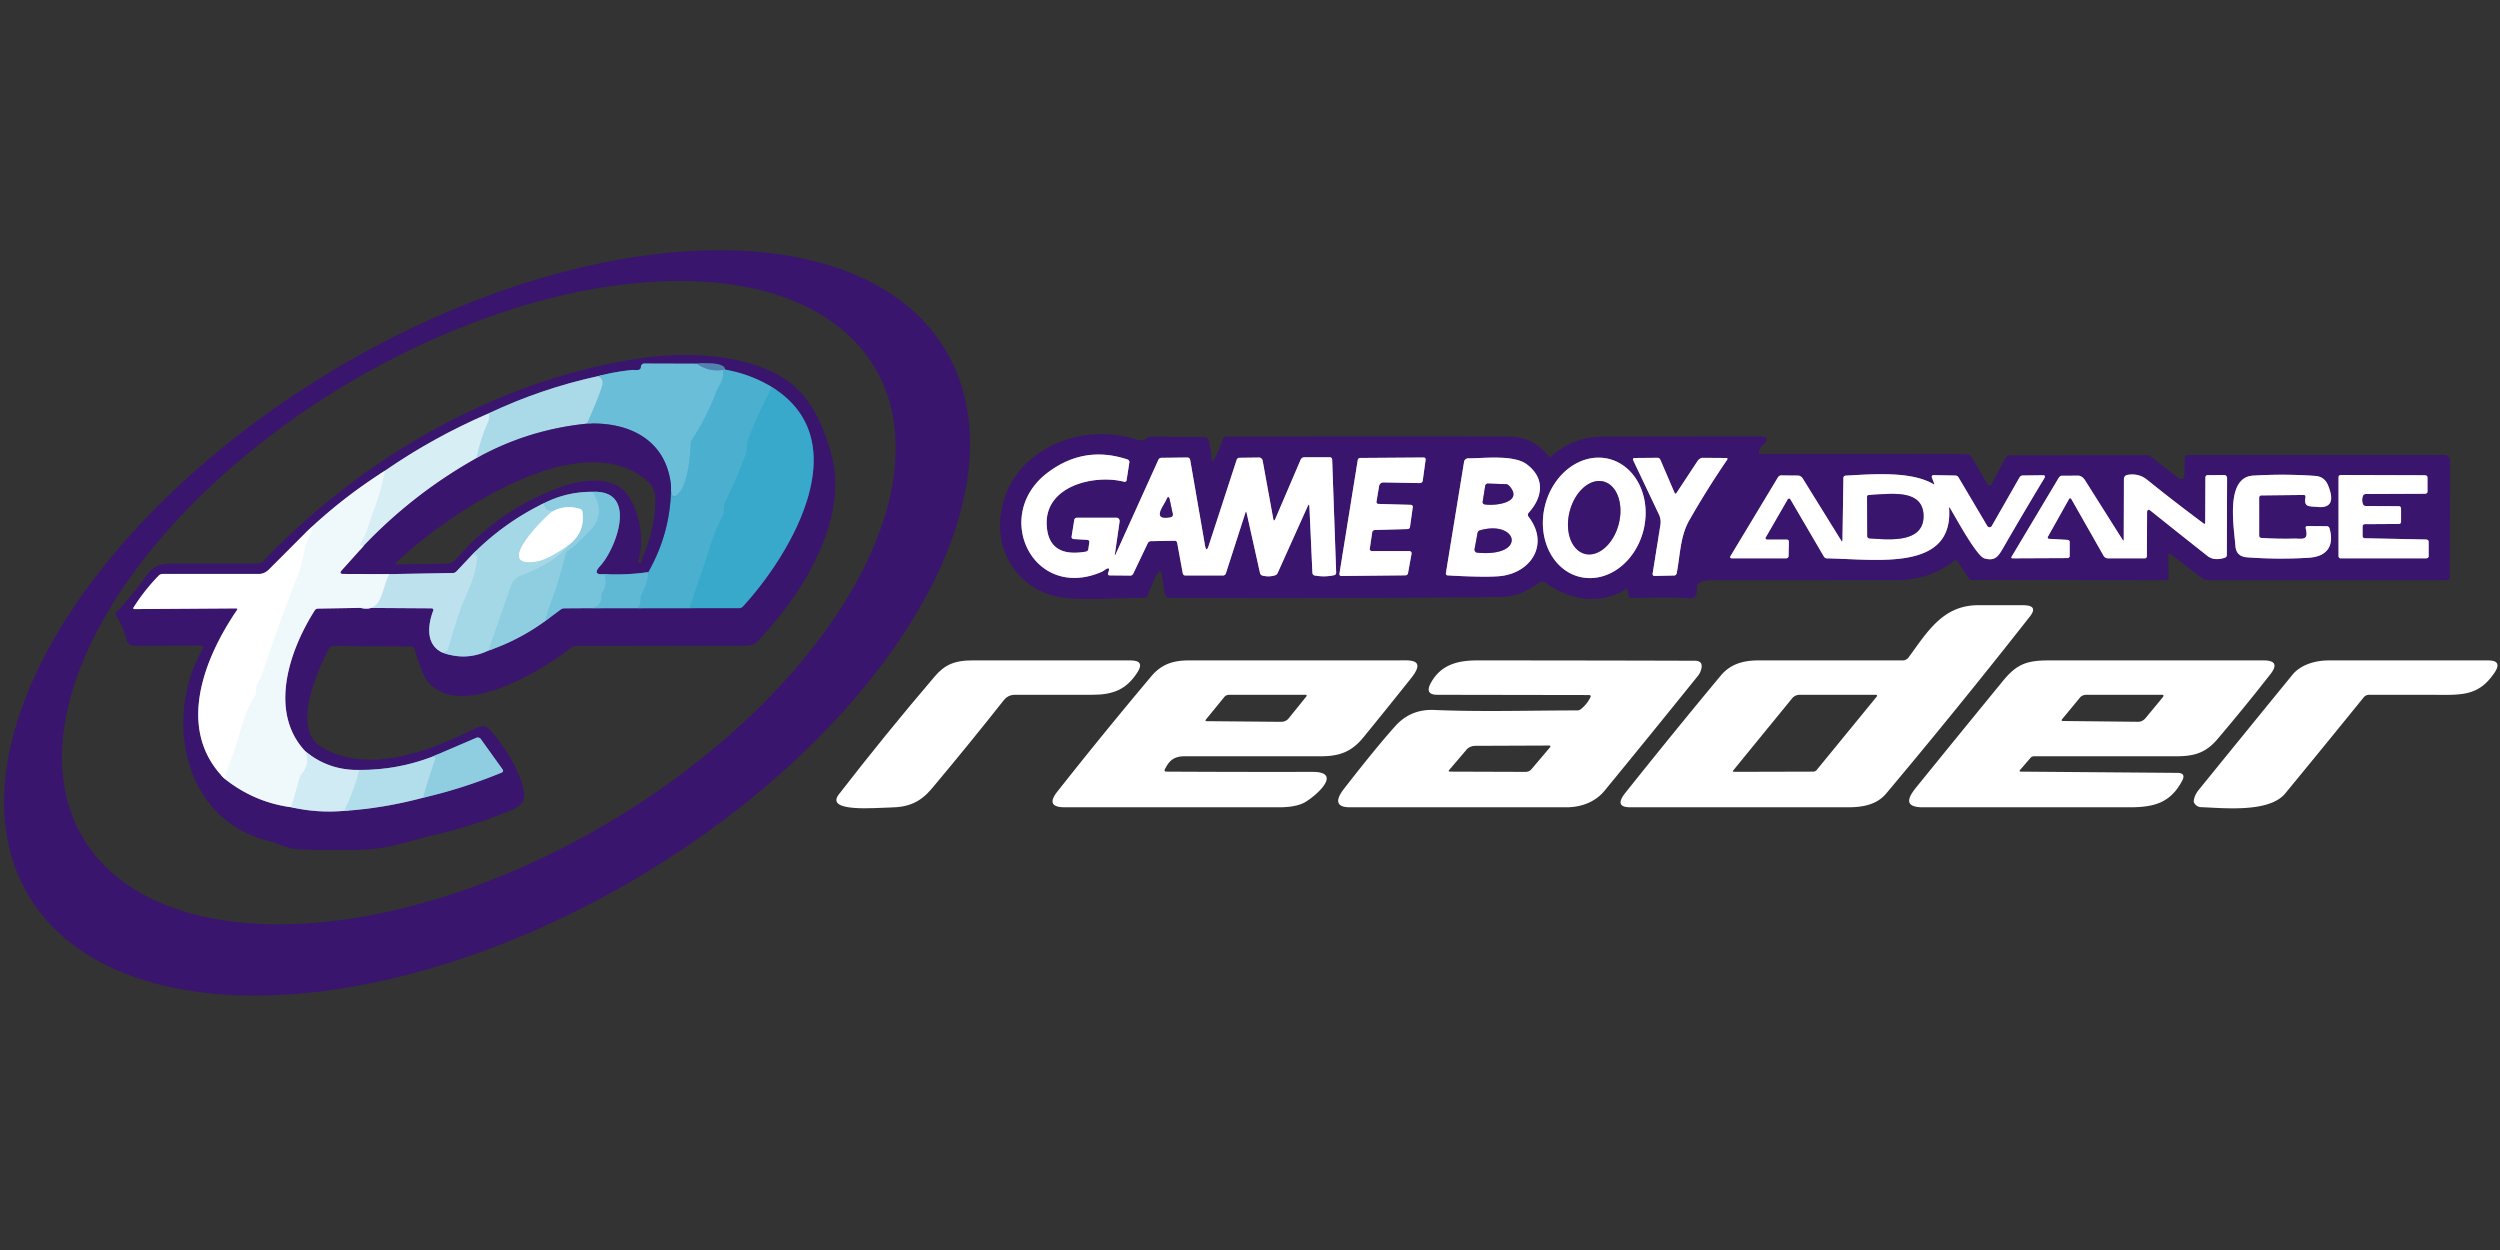 <?xml version="1.0" encoding="UTF-8" standalone="no"?>
<!DOCTYPE svg PUBLIC "-//W3C//DTD SVG 1.1//EN" "http://www.w3.org/Graphics/SVG/1.1/DTD/svg11.dtd">
<svg xmlns="http://www.w3.org/2000/svg" version="1.1" viewBox="0 0 600 300">
<rect x="0" y="0" width="600" height="300" fill="#333333" stroke="none"/>
<g stroke-width="2.00" fill="none" stroke-linecap="butt">
<path stroke="#7278ab" vector-effect="non-scaling-stroke" d="
  M 143.50 90.29
  Q 129.84 93.26 117.21 99.25"
/>
<path stroke="#8982b1" vector-effect="non-scaling-stroke" d="
  M 117.21 99.25
  Q 104.01 104.94 92.37 112.99"
/>
<path stroke="#9487b4" vector-effect="non-scaling-stroke" d="
  M 92.37 112.99
  Q 82.12 119.48 73.50 127.71"
/>
<path stroke="#9c8ab6" vector-effect="non-scaling-stroke" d="
  M 73.50 127.71
  L 64.55 136.68
  A 3.68 2.88 -62.6 0 1 62.21 137.75
  L 39.01 137.75
  A 1.23 1.23 22.5 0 0 38.14 138.11
  Q 34.70 141.61 32.08 145.76
  Q 31.82 146.18 32.30 146.18
  L 56.64 146.01
  Q 57.15 146.01 56.86 146.44
  C 48.94 158.05 42.17 175.13 53.87 186.87"
/>
<path stroke="#9487b4" vector-effect="non-scaling-stroke" d="
  M 53.87 186.87
  Q 61.03 192.56 69.89 193.74"
/>
<path stroke="#8580b1" vector-effect="non-scaling-stroke" d="
  M 69.89 193.74
  Q 76.13 195.17 82.63 194.61"
/>
<path stroke="#7679ac" vector-effect="non-scaling-stroke" d="
  M 82.63 194.61
  Q 92.08 193.98 101.50 191.46"
/>
<path stroke="#6472a7" vector-effect="non-scaling-stroke" d="
  M 101.50 191.46
  Q 111.03 189.28 120.45 185.40
  A 0.47 0.46 60.8 0 0 120.64 184.69
  L 115.40 177.38
  A 0.91 0.91 -29.1 0 0 114.30 177.08
  L 103.50 181.71"
/>
<path stroke="#7679ac" vector-effect="non-scaling-stroke" d="
  M 103.50 181.71
  Q 95.16 184.83 86.25 184.79"
/>
<path stroke="#8580b1" vector-effect="non-scaling-stroke" d="
  M 86.25 184.79
  Q 78.87 184.93 73.25 180.29"
/>
<path stroke="#9487b4" vector-effect="non-scaling-stroke" d="
  M 73.25 180.29
  C 64.34 170.75 69.54 155.91 75.54 146.49
  A 0.94 0.90 14.7 0 1 76.31 146.06
  L 86.51 145.89"
/>
<path stroke="#7b7cae" vector-effect="non-scaling-stroke" d="
  M 86.51 145.89
  L 103.61 146.00
  A 0.40 0.40 10.6 0 1 103.98 146.54
  C 102.69 149.91 102.11 154.57 106.00 156.54"
/>
<path stroke="#6f77aa" vector-effect="non-scaling-stroke" d="
  M 106.00 156.54
  Q 111.69 158.74 117.16 156.16"
/>
<path stroke="#6472a7" vector-effect="non-scaling-stroke" d="
  M 117.16 156.16
  Q 124.55 153.64 130.88 149.02"
/>
<path stroke="#586da4" vector-effect="non-scaling-stroke" d="
  M 130.88 149.02
  L 134.59 146.27
  A 1.67 1.07 16.0 0 1 135.49 146.00
  L 142.00 145.96"
/>
<path stroke="#4c67a1" vector-effect="non-scaling-stroke" d="
  M 142.00 145.96
  L 153.00 145.96"
/>
<path stroke="#42639f" vector-effect="non-scaling-stroke" d="
  M 153.00 145.96
  L 165.50 145.96"
/>
<path stroke="#395f9c" vector-effect="non-scaling-stroke" d="
  M 165.50 145.96
  L 177.44 145.95
  A 1.19 1.10 -67.3 0 0 178.28 145.57
  C 189.64 133.22 206.15 105.87 185.26 92.91"
/>
<path stroke="#42639f" vector-effect="non-scaling-stroke" d="
  M 185.26 92.91
  Q 180.12 89.79 174.00 88.71"
/>
<path stroke="#454c8e" vector-effect="non-scaling-stroke" d="
  M 174.00 88.71
  C 173.86 86.84 168.97 87.17 167.25 87.29"
/>
<path stroke="#526aa3" vector-effect="non-scaling-stroke" d="
  M 167.25 87.29
  L 154.63 87.25
  A 0.83 0.82 -90.0 0 0 153.81 88.08
  C 153.83 89.12 152.41 88.73 151.70 88.80
  Q 147.54 89.21 143.50 90.29"
/>
<path stroke="#5ea0c4" vector-effect="non-scaling-stroke" d="
  M 167.25 87.29
  Q 170.01 89.30 173.50 88.79"
/>
<path stroke="#5bb7d4" vector-effect="non-scaling-stroke" d="
  M 173.50 88.79
  C 173.95 91.05 172.43 92.53 171.86 94.07
  Q 169.61 100.17 166.03 105.58
  A 1.67 1.64 -28.6 0 0 165.75 106.50
  C 165.70 109.50 165.05 115.97 162.98 118.27
  Q 160.86 120.63 161.04 116.50"
/>
<path stroke="#526aa3" vector-effect="non-scaling-stroke" d="
  M 161.04 116.50
  C 159.89 105.46 150.85 101.17 140.83 101.68"
/>
<path stroke="#8bcce0" vector-effect="non-scaling-stroke" d="
  M 140.83 101.68
  Q 143.88 94.79 144.50 92.50
  Q 144.91 91.00 143.50 90.29"
/>
<path stroke="#42acce" vector-effect="non-scaling-stroke" d="
  M 185.26 92.91
  Q 182.15 98.90 179.71 105.04
  C 179.15 106.45 179.40 107.86 178.87 109.33
  Q 176.84 114.90 174.19 120.19
  Q 173.68 121.20 173.72 122.76
  Q 173.74 123.27 173.51 123.69
  C 171.13 128.09 169.75 133.49 168.47 137.17
  Q 166.94 141.55 165.50 145.96"
/>
<path stroke="#55b5d3" vector-effect="non-scaling-stroke" d="
  M 153.00 145.96
  Q 153.70 145.21 153.68 143.85
  Q 153.68 143.26 153.93 142.73
  Q 155.47 139.55 155.59 137.30"
/>
<path stroke="#42639f" vector-effect="non-scaling-stroke" d="
  M 155.59 137.30
  Q 161.13 127.50 161.04 116.50"
/>
<path stroke="#7278ab" vector-effect="non-scaling-stroke" d="
  M 140.83 101.68
  Q 126.62 103.12 114.29 110.00"
/>
<path stroke="#c1e4ef" vector-effect="non-scaling-stroke" d="
  M 114.29 110.00
  Q 115.44 104.86 117.00 101.50
  Q 117.64 100.12 117.21 99.25"
/>
<path stroke="#4c67a1" vector-effect="non-scaling-stroke" d="
  M 155.59 137.30
  Q 150.48 138.06 145.00 137.79"
/>
<path stroke="#586da4" vector-effect="non-scaling-stroke" d="
  M 145.00 137.79
  Q 141.96 138.08 144.06 135.81
  C 147.76 131.82 153.30 117.55 142.25 118.04"
/>
<path stroke="#6472a7" vector-effect="non-scaling-stroke" d="
  M 142.25 118.04
  Q 136.04 117.98 130.50 120.79"
/>
<path stroke="#6f77aa" vector-effect="non-scaling-stroke" d="
  M 130.50 120.79
  Q 120.80 125.52 113.25 133.21"
/>
<path stroke="#7b7cae" vector-effect="non-scaling-stroke" d="
  M 113.25 133.21
  L 109.57 137.11
  A 1.30 0.86 -60.5 0 1 108.76 137.52
  L 93.50 137.79"
/>
<path stroke="#9487b4" vector-effect="non-scaling-stroke" d="
  M 93.50 137.79
  L 82.45 137.75
  Q 81.22 137.75 82.04 136.84
  L 87.29 131.00"
/>
<path stroke="#4e99c0" vector-effect="non-scaling-stroke" d="
  M 174.00 88.71
  L 173.50 88.79"
/>
<path stroke="#8982b1" vector-effect="non-scaling-stroke" d="
  M 114.29 110.00
  Q 99.21 118.48 87.29 131.00"
/>
<path stroke="#e4f3f8" vector-effect="non-scaling-stroke" d="
  M 87.29 131.00
  Q 85.96 131.04 86.63 130.11
  C 88.16 127.94 88.76 124.80 89.48 122.97
  Q 91.39 118.11 92.37 112.99"
/>
<path stroke="#83c9de" vector-effect="non-scaling-stroke" d="
  M 142.25 118.04
  Q 145.55 123.51 141.52 127.43
  C 139.58 129.32 138.28 130.80 136.42 131.99
  A 1.35 1.32 -8.7 0 0 135.86 132.73
  C 134.77 136.59 133.98 140.04 132.40 144.06
  Q 131.46 146.47 130.88 149.02"
/>
<path stroke="#9ad3e4" vector-effect="non-scaling-stroke" d="
  M 117.16 156.16
  L 122.56 140.69
  Q 123.24 138.76 125.21 138.02
  Q 132.53 135.26 136.21 131.00"
/>
<path stroke="#c7e7f0" vector-effect="non-scaling-stroke" d="
  M 136.21 131.00
  Q 140.53 127.90 139.77 122.80
  A 0.83 0.81 5.3 0 0 139.21 122.14
  Q 135.78 121.03 132.50 122.79"
/>
<path stroke="#9ad3e4" vector-effect="non-scaling-stroke" d="
  M 132.50 122.79
  Q 130.78 122.71 130.50 120.79"
/>
<path stroke="#d6edf5" vector-effect="non-scaling-stroke" d="
  M 93.50 137.79
  C 91.49 141.04 92.04 147.19 86.51 145.89"
/>
<path stroke="#e0f2f8" vector-effect="non-scaling-stroke" d="
  M 73.25 180.29
  Q 74.61 183.26 72.41 185.70
  Q 72.10 186.05 71.96 186.55
  L 69.89 193.74"
/>
<path stroke="#f7fcfd" vector-effect="non-scaling-stroke" d="
  M 53.87 186.87
  Q 54.90 183.68 55.94 180.82
  C 57.53 176.50 58.64 170.63 61.22 166.90
  A 1.46 1.14 65.2 0 0 61.43 166.00
  C 61.25 164.17 62.42 163.23 62.83 161.99
  Q 66.92 149.50 71.77 137.30
  C 72.72 134.90 73.08 130.26 74.42 128.37
  Q 75.74 126.50 73.50 127.71"
/>
<path stroke="#d2ecf3" vector-effect="non-scaling-stroke" d="
  M 132.50 122.79
  C 130.16 124.67 118.42 136.47 128.75 134.75
  Q 131.43 134.30 136.21 131.00"
/>
<path stroke="#b1ddeb" vector-effect="non-scaling-stroke" d="
  M 106.00 156.54
  Q 106.44 156.27 106.84 156.30
  A 0.62 0.49 8.3 0 0 107.45 155.95
  Q 108.75 151.30 110.30 146.72
  C 111.60 142.89 113.92 139.39 114.50 134.00
  Q 114.62 132.89 113.25 133.21"
/>
<path stroke="#6bbfd8" vector-effect="non-scaling-stroke" d="
  M 145.00 137.79
  Q 145.91 140.10 144.59 142.16
  A 1.65 1.48 62.3 0 0 144.36 143.06
  Q 144.46 145.49 142.00 145.96"
/>
<path stroke="#c2e4f0" vector-effect="non-scaling-stroke" d="
  M 86.25 184.79
  Q 84.98 189.80 82.63 194.61"
/>
<path stroke="#a1d6e6" vector-effect="non-scaling-stroke" d="
  M 101.50 191.46
  Q 102.80 186.79 104.41 182.22
  Q 104.66 181.51 103.50 181.71"
/>
<path stroke="#9c8ab6" vector-effect="non-scaling-stroke" d="
  M 267.58 132.94
  L 268.70 125.20
  A 0.83 0.76 -85.4 0 0 267.96 124.25
  L 258.51 124.25
  A 0.70 0.56 3.8 0 0 257.84 124.72
  L 257.18 128.80
  A 0.53 0.50 5.5 0 0 257.68 129.37
  L 260.94 129.57
  A 0.52 0.43 4.8 0 1 261.44 130.06
  L 261.20 131.83
  A 0.77 0.66 -1.8 0 1 260.57 132.40
  Q 251.63 133.94 251.21 126.04
  C 250.70 116.57 262.69 113.80 269.77 115.62
  A 0.50 0.44 11.7 0 0 270.38 115.27
  L 271.05 110.95
  A 0.68 0.61 13.8 0 0 270.58 110.27
  Q 260.19 106.82 251.44 113.43
  C 237.92 123.65 247.95 144.39 264.44 137.23
  C 265.01 136.98 266.81 135.31 265.94 137.54
  A 0.41 0.36 -77.7 0 0 266.25 138.09
  L 271.31 138.14
  A 0.90 0.66 -73.6 0 0 272.01 137.61
  L 275.46 130.38
  A 0.87 0.80 -76.9 0 1 276.19 129.88
  L 281.93 129.78
  A 0.61 0.59 84.4 0 1 282.53 130.29
  L 283.86 137.57
  A 0.65 0.57 84.6 0 0 284.43 138.11
  L 293.57 138.11
  A 0.76 0.65 -79.8 0 0 294.22 137.58
  L 298.91 123.03
  Q 299.07 122.54 299.18 123.06
  L 302.40 137.51
  A 0.87 0.78 89.2 0 0 302.98 138.14
  Q 304.48 138.53 305.97 138.09
  A 1.10 1.02 -84.4 0 0 306.65 137.49
  L 313.82 121.55
  Q 314.21 120.67 314.26 121.63
  L 314.98 137.50
  A 0.65 0.64 -85.5 0 0 315.49 138.11
  Q 317.86 138.56 320.20 138.05
  A 0.60 0.60 83.2 0 0 320.68 137.44
  L 319.72 110.28
  A 0.56 0.55 -1.1 0 0 319.16 109.75
  L 313.03 109.75
  A 0.97 0.95 -78.3 0 0 312.15 110.34
  L 306.08 124.52
  Q 305.73 125.34 305.57 124.46
  L 303.04 110.58
  A 0.93 0.86 84.1 0 0 302.17 109.81
  L 297.44 109.87
  A 0.79 0.68 -80.5 0 0 296.78 110.42
  L 290.09 130.95
  Q 289.52 132.72 289.20 130.90
  L 285.65 110.42
  A 0.73 0.68 84.7 0 0 284.96 109.80
  L 278.69 109.88
  A 0.86 0.74 -77.0 0 0 277.99 110.40
  L 267.77 132.99
  Q 267.48 133.64 267.58 132.94"
/>
<path stroke="#9c8ab6" vector-effect="non-scaling-stroke" d="
  M 330.35 120.44
  L 330.98 116.65
  A 1.05 1.03 -84.8 0 1 332.01 115.78
  L 340.73 115.94
  A 0.73 0.64 4.1 0 0 341.45 115.39
  L 342.15 110.31
  A 0.46 0.45 3.2 0 0 341.68 109.80
  L 326.43 109.91
  A 0.61 0.59 -85.9 0 0 325.86 110.42
  L 321.46 137.72
  A 0.45 0.44 -85.5 0 0 321.89 138.24
  L 337.30 138.08
  A 0.63 0.63 5.5 0 0 337.92 137.57
  L 338.77 132.89
  A 0.56 0.55 4.8 0 0 338.22 132.25
  L 329.25 132.25
  A 0.51 0.46 3.4 0 1 328.74 131.73
  L 329.33 127.73
  A 0.70 0.62 2.8 0 1 329.99 127.20
  L 337.75 126.98
  A 0.67 0.53 2.3 0 0 338.39 126.51
  L 339.07 121.70
  A 0.51 0.48 4.1 0 0 338.57 121.16
  L 330.81 120.94
  A 0.48 0.43 5.4 0 1 330.35 120.44"
/>
<path stroke="#9c8ab6" vector-effect="non-scaling-stroke" d="
  M 379.118 138.443
  A 14.58 12.18 103.9 0 0 394.443 127.216
  A 14.58 12.18 103.9 0 0 386.123 110.137
  A 14.58 12.18 103.9 0 0 370.797 121.364
  A 14.58 12.18 103.9 0 0 379.118 138.443"
/>
<path stroke="#9c8ab6" vector-effect="non-scaling-stroke" d="
  M 401.87 118.22
  L 398.51 110.39
  A 0.84 0.69 76.2 0 0 397.81 109.87
  L 392.24 109.92
  A 0.37 0.33 76.0 0 0 391.96 110.45
  L 398.17 123.53
  A 4.39 3.96 -55.6 0 1 398.50 125.99
  L 396.63 137.69
  A 0.47 0.43 -86.0 0 0 397.06 138.23
  L 401.82 138.12
  A 0.69 0.60 -84.0 0 0 402.41 137.57
  C 403.24 133.29 403.23 128.74 405.41 124.90
  Q 409.64 117.47 414.47 110.41
  Q 414.80 109.92 414.26 109.92
  L 408.65 109.88
  A 1.82 1.26 -67.6 0 0 407.37 110.71
  L 402.37 118.29
  Q 402.09 118.72 401.87 118.22"
/>
<path stroke="#9c8ab6" vector-effect="non-scaling-stroke" d="
  M 351.38 110.83
  L 347.01 137.58
  A 0.45 0.44 6.4 0 0 347.43 138.09
  C 351.43 138.34 357.66 138.57 360.36 138.23
  C 367.61 137.29 371.85 130.48 366.85 124.02
  A 0.75 0.75 -42.8 0 1 366.89 123.05
  C 370.37 119.18 370.76 114.73 366.47 111.47
  C 363.32 109.08 356.35 110.00 352.38 110.00
  A 1.02 1.00 4.7 0 0 351.38 110.83"
/>
<path stroke="#9c8ab6" vector-effect="non-scaling-stroke" d="
  M 441.91 129.77
  L 432.68 114.87
  A 1.53 1.21 70.7 0 0 431.53 114.14
  L 427.43 114.10
  A 1.05 0.73 -69.3 0 0 426.68 114.61
  L 415.37 133.38
  Q 415.00 134.00 415.71 134.00
  L 428.70 134.00
  A 0.60 0.56 -88.9 0 0 429.26 133.42
  L 429.33 130.02
  A 0.50 0.48 -88.9 0 0 428.85 129.50
  L 424.22 129.50
  Q 423.47 129.50 423.85 128.85
  L 429.07 119.80
  A 0.36 0.35 45.2 0 1 429.68 119.81
  L 437.74 133.58
  A 0.90 0.85 -13.4 0 0 438.49 134.01
  C 450.48 134.21 468.77 137.19 467.79 122.01
  Q 467.76 121.51 468.01 121.93
  C 469.31 124.07 474.35 133.46 476.26 134.01
  C 478.75 134.72 479.55 133.61 480.74 131.54
  Q 485.54 123.21 490.62 114.80
  Q 491.07 114.05 490.24 114.06
  L 485.44 114.12
  A 0.97 0.83 -72.8 0 0 484.67 114.61
  L 478.04 126.22
  A 0.63 0.63 -45.7 0 1 476.95 126.24
  L 470.07 114.62
  A 0.99 0.82 72.6 0 0 469.32 114.13
  L 464.05 114.03
  A 0.42 0.38 -9.0 0 0 463.64 114.55
  L 464.18 116.00
  Q 464.31 116.35 464.01 116.18
  C 458.74 113.12 450.06 113.74 442.93 114.16
  A 0.54 0.54 -1.1 0 0 442.42 114.69
  L 442.19 129.69
  Q 442.18 130.20 441.91 129.77"
/>
<path stroke="#9c8ab6" vector-effect="non-scaling-stroke" d="
  M 509.40 129.52
  L 500.39 115.24
  A 2.28 1.59 68.6 0 0 498.77 114.16
  L 494.80 114.18
  A 1.09 0.64 -67.6 0 0 494.06 114.74
  L 482.82 133.55
  Q 482.55 134.00 483.07 134.00
  L 496.19 133.94
  A 0.53 0.50 0.0 0 0 496.72 133.44
  L 496.72 130.06
  A 0.56 0.49 1.9 0 0 496.19 129.57
  L 491.75 129.32
  A 0.33 0.33 -73.1 0 1 491.49 128.82
  L 496.52 119.85
  Q 496.84 119.28 497.17 119.85
  L 504.85 133.37
  A 1.25 1.22 74.8 0 0 505.92 134.00
  L 514.75 134.00
  A 0.50 0.50 0.0 0 0 515.25 133.50
  L 515.30 123.04
  Q 515.31 121.91 516.20 122.62
  Q 523.10 128.15 529.81 133.44
  Q 531.39 134.68 533.97 133.85
  A 0.71 0.67 81.6 0 0 534.44 133.18
  L 534.50 114.72
  A 0.71 0.69 90.0 0 0 533.81 114.01
  L 529.81 114.04
  A 0.52 0.51 -89.4 0 0 529.30 114.55
  L 529.25 125.41
  Q 529.25 125.91 528.85 125.62
  Q 521.78 120.37 515.33 115.16
  Q 513.26 113.49 510.53 113.99
  A 0.99 0.97 85.0 0 0 509.74 114.95
  L 509.70 129.44
  Q 509.69 129.98 509.40 129.52"
/>
<path stroke="#9c8ab6" vector-effect="non-scaling-stroke" d="
  M 553.33 119.30
  C 552.87 121.78 554.18 121.46 556.02 121.66
  Q 561.10 122.21 558.72 116.45
  Q 557.86 114.38 555.63 114.22
  Q 548.34 113.70 540.75 114.15
  C 534.01 114.55 536.16 126.45 536.50 131.01
  Q 536.69 133.56 539.24 133.75
  Q 546.66 134.31 554.07 133.86
  C 558.51 133.59 560.28 131.01 559.08 126.79
  A 0.69 0.69 -7.4 0 0 558.43 126.29
  L 553.74 126.25
  A 0.40 0.40 82.2 0 0 553.36 126.76
  C 554.19 129.92 552.46 129.22 550.54 129.27
  Q 546.60 129.36 542.68 129.10
  A 0.53 0.52 -87.7 0 1 542.20 128.57
  L 542.20 119.44
  A 0.54 0.50 89.5 0 1 542.69 118.90
  L 552.93 118.79
  A 0.43 0.41 -84.7 0 1 553.33 119.30"
/>
<path stroke="#9c8ab6" vector-effect="non-scaling-stroke" d="
  M 567.02 128.69
  L 567.02 126.31
  A 0.54 0.51 -0.0 0 1 567.56 125.80
  L 575.73 125.75
  A 0.52 0.51 0.0 0 0 576.25 125.24
  L 576.25 122.01
  A 0.53 0.52 0.6 0 0 575.73 121.49
  L 567.81 121.45
  A 0.76 0.71 -9.3 0 1 567.11 120.98
  Q 566.74 120.00 567.11 119.01
  A 0.78 0.69 9.1 0 1 567.82 118.56
  L 582.00 118.50
  A 0.60 0.51 -0.0 0 0 582.60 117.99
  L 582.59 114.54
  A 0.65 0.48 0.0 0 0 581.94 114.06
  L 561.76 114.00
  A 0.52 0.51 90.0 0 0 561.25 114.52
  L 561.25 133.48
  A 0.52 0.52 90.0 0 0 561.77 134.00
  L 582.30 134.00
  A 0.58 0.51 0.0 0 0 582.88 133.49
  L 582.87 129.98
  A 0.62 0.50 0.6 0 0 582.26 129.48
  L 567.57 129.18
  A 0.56 0.49 0.6 0 1 567.02 128.69"
/>
<path stroke="#9c8ab6" vector-effect="non-scaling-stroke" d="
  M 279.95 119.92
  C 279.31 121.46 276.21 125.01 281.00 124.11
  A 0.64 0.59 78.9 0 0 281.46 123.36
  L 280.75 120.02
  Q 280.47 118.67 279.95 119.92"
/>
<path stroke="#9c8ab6" vector-effect="non-scaling-stroke" d="
  M 380.364 132.934
  A 8.97 6.08 104.5 0 0 388.496 125.772
  A 8.97 6.08 104.5 0 0 384.856 115.566
  A 8.97 6.08 104.5 0 0 376.724 122.728
  A 8.97 6.08 104.5 0 0 380.364 132.934"
/>
<path stroke="#9c8ab6" vector-effect="non-scaling-stroke" d="
  M 356.45 116.61
  L 355.84 120.45
  A 0.54 0.52 9.3 0 0 356.29 121.05
  C 358.87 121.48 365.71 120.62 362.28 116.67
  A 1.39 0.91 62.3 0 0 361.44 116.20
  L 357.07 116.06
  A 0.65 0.60 -84.1 0 0 356.45 116.61"
/>
<path stroke="#9c8ab6" vector-effect="non-scaling-stroke" d="
  M 354.61 127.92
  L 353.90 131.78
  A 0.73 0.73 -82.1 0 0 354.55 132.64
  C 366.67 133.75 364.20 124.69 355.17 127.29
  A 0.81 0.77 87.9 0 0 354.61 127.92"
/>
<path stroke="#9c8ab6" vector-effect="non-scaling-stroke" d="
  M 448.15 128.64
  A 0.58 0.54 -89.0 0 0 448.66 129.21
  C 452.90 129.46 461.76 130.58 461.65 123.76
  C 461.54 117.06 453.16 118.65 448.56 118.80
  A 0.50 0.47 88.8 0 0 448.10 119.31
  L 448.15 128.64"
/>
</g>
<path fill="#39156d" d="
  M 226.995 84.13
  A 128.04 71.00 -30.7 0 1 153.149 210.549
  A 128.04 71.00 -30.7 0 1 6.804 214.87
  A 128.04 71.00 -30.7 0 1 80.651 88.451
  A 128.04 71.00 -30.7 0 1 226.995 84.13
  Z
  M 209.952 88.22
  A 110.51 61.28 -30.7 0 0 83.644 91.948
  A 110.51 61.28 -30.7 0 0 19.908 201.06
  A 110.51 61.28 -30.7 0 0 146.216 197.332
  A 110.51 61.28 -30.7 0 0 209.952 88.22
  Z"
/>
<path fill="#39156d" d="
  M 79.07 155.51
  C 76.26 160.63 69.99 174.76 76.90 179.12
  C 88.08 186.17 103.41 180.18 114.26 174.71
  Q 116.32 173.68 117.83 175.42
  Q 123.78 182.30 125.61 189.26
  Q 126.55 192.85 123.13 194.28
  Q 114.13 198.07 104.70 200.27
  C 98.79 201.65 93.20 203.74 87.19 203.94
  Q 79.42 204.19 71.64 203.84
  C 68.75 203.71 66.65 202.35 64.44 201.81
  C 43.92 196.81 39.24 172.15 48.61 155.83
  Q 49.12 154.93 48.08 154.93
  L 32.17 155.00
  A 1.84 1.82 83.1 0 1 30.40 153.59
  Q 29.69 150.60 27.84 147.73
  A 0.65 0.63 50.1 0 1 27.90 146.95
  Q 31.80 142.78 35.13 138.14
  C 37.45 134.90 39.83 135.25 44.15 135.25
  Q 52.67 135.25 61.82 135.25
  A 1.96 1.96 -68.2 0 0 63.24 134.64
  C 86.41 110.22 118.76 91.57 152.00 86.23
  C 163.05 84.46 176.49 84.58 186.44 89.81
  C 193.60 93.58 197.10 100.40 199.50 109.00
  C 203.61 123.76 193.78 140.72 183.65 151.92
  C 180.99 154.85 181.32 155.01 177.03 155.00
  Q 157.54 154.95 138.05 155.06
  A 1.42 1.36 -63.7 0 0 137.17 155.38
  C 130.30 160.81 110.28 173.15 102.56 163.44
  Q 101.34 161.90 99.46 155.68
  A 0.71 0.65 81.1 0 0 98.82 155.17
  L 79.82 155.05
  A 0.88 0.84 -75.0 0 0 79.07 155.51
  Z
  M 143.50 90.29
  Q 129.84 93.26 117.21 99.25
  Q 104.01 104.94 92.37 112.99
  Q 82.12 119.48 73.50 127.71
  L 64.55 136.68
  A 3.68 2.88 -62.6 0 1 62.21 137.75
  L 39.01 137.75
  A 1.23 1.23 22.5 0 0 38.14 138.11
  Q 34.70 141.61 32.08 145.76
  Q 31.82 146.18 32.30 146.18
  L 56.64 146.01
  Q 57.15 146.01 56.86 146.44
  C 48.94 158.05 42.17 175.13 53.87 186.87
  Q 61.03 192.56 69.89 193.74
  Q 76.13 195.17 82.63 194.61
  Q 92.08 193.98 101.50 191.46
  Q 111.03 189.28 120.45 185.40
  A 0.47 0.46 60.8 0 0 120.64 184.69
  L 115.40 177.38
  A 0.91 0.91 -29.1 0 0 114.30 177.08
  L 103.50 181.71
  Q 95.16 184.83 86.25 184.79
  Q 78.87 184.93 73.25 180.29
  C 64.34 170.75 69.54 155.91 75.54 146.49
  A 0.94 0.90 14.7 0 1 76.31 146.06
  L 86.51 145.89
  L 103.61 146.00
  A 0.40 0.40 10.6 0 1 103.98 146.54
  C 102.69 149.91 102.11 154.57 106.00 156.54
  Q 111.69 158.74 117.16 156.16
  Q 124.55 153.64 130.88 149.02
  L 134.59 146.27
  A 1.67 1.07 16.0 0 1 135.49 146.00
  L 142.00 145.96
  L 153.00 145.96
  L 165.50 145.96
  L 177.44 145.95
  A 1.19 1.10 -67.3 0 0 178.28 145.57
  C 189.64 133.22 206.15 105.87 185.26 92.91
  Q 180.12 89.79 174.00 88.71
  C 173.86 86.84 168.97 87.17 167.25 87.29
  L 154.63 87.25
  A 0.83 0.82 -90.0 0 0 153.81 88.08
  C 153.83 89.12 152.41 88.73 151.70 88.80
  Q 147.54 89.21 143.50 90.29
  Z"
/>
<path fill="#6bbed8" d="
  M 167.25 87.29
  Q 170.01 89.30 173.50 88.79
  C 173.95 91.05 172.43 92.53 171.86 94.07
  Q 169.61 100.17 166.03 105.58
  A 1.67 1.64 -28.6 0 0 165.75 106.50
  C 165.70 109.50 165.05 115.97 162.98 118.27
  Q 160.86 120.63 161.04 116.50
  C 159.89 105.46 150.85 101.17 140.83 101.68
  Q 143.88 94.79 144.50 92.50
  Q 144.91 91.00 143.50 90.29
  Q 147.54 89.21 151.70 88.80
  C 152.41 88.73 153.83 89.12 153.81 88.08
  A 0.83 0.82 -90.0 0 1 154.63 87.25
  L 167.25 87.29
  Z"
/>
<path fill="#5182af" d="
  M 167.25 87.29
  C 168.97 87.17 173.86 86.84 174.00 88.71
  L 173.50 88.79
  Q 170.01 89.30 167.25 87.29
  Z"
/>
<path fill="#4bb0d0" d="
  M 173.50 88.79
  L 174.00 88.71
  Q 180.12 89.79 185.26 92.91
  Q 182.15 98.90 179.71 105.04
  C 179.15 106.45 179.40 107.86 178.87 109.33
  Q 176.84 114.90 174.19 120.19
  Q 173.68 121.20 173.72 122.76
  Q 173.74 123.27 173.51 123.69
  C 171.13 128.09 169.75 133.49 168.47 137.17
  Q 166.94 141.55 165.50 145.96
  L 153.00 145.96
  Q 153.70 145.21 153.68 143.85
  Q 153.68 143.26 153.93 142.73
  Q 155.47 139.55 155.59 137.30
  Q 161.13 127.50 161.04 116.50
  Q 160.86 120.63 162.98 118.27
  C 165.05 115.97 165.70 109.50 165.75 106.50
  A 1.67 1.64 -28.6 0 1 166.03 105.58
  Q 169.61 100.17 171.86 94.07
  C 172.43 92.53 173.95 91.05 173.50 88.79
  Z"
/>
<path fill="#aadae8" d="
  M 143.50 90.29
  Q 144.91 91.00 144.50 92.50
  Q 143.88 94.79 140.83 101.68
  Q 126.62 103.12 114.29 110.00
  Q 115.44 104.86 117.00 101.50
  Q 117.64 100.12 117.21 99.25
  Q 129.84 93.26 143.50 90.29
  Z"
/>
<path fill="#38a8cb" d="
  M 185.26 92.91
  C 206.15 105.87 189.64 133.22 178.28 145.57
  A 1.19 1.10 -67.3 0 1 177.44 145.95
  L 165.50 145.96
  Q 166.94 141.55 168.47 137.17
  C 169.75 133.49 171.13 128.09 173.51 123.69
  Q 173.74 123.27 173.72 122.76
  Q 173.68 121.20 174.19 120.19
  Q 176.84 114.90 178.87 109.33
  C 179.40 107.86 179.15 106.45 179.71 105.04
  Q 182.15 98.90 185.26 92.91
  Z"
/>
<path fill="#d8eef5" d="
  M 117.21 99.25
  Q 117.64 100.12 117.00 101.50
  Q 115.44 104.86 114.29 110.00
  Q 99.21 118.48 87.29 131.00
  Q 85.96 131.04 86.63 130.11
  C 88.16 127.94 88.76 124.80 89.48 122.97
  Q 91.39 118.11 92.37 112.99
  Q 104.01 104.94 117.21 99.25
  Z"
/>
<path fill="#39156d" d="
  M 140.83 101.68
  C 150.85 101.17 159.89 105.46 161.04 116.50
  Q 161.13 127.50 155.59 137.30
  Q 150.48 138.06 145.00 137.79
  Q 141.96 138.08 144.06 135.81
  C 147.76 131.82 153.30 117.55 142.25 118.04
  Q 136.04 117.98 130.50 120.79
  Q 120.80 125.52 113.25 133.21
  L 109.57 137.11
  A 1.30 0.86 -60.5 0 1 108.76 137.52
  L 93.50 137.79
  L 82.45 137.75
  Q 81.22 137.75 82.04 136.84
  L 87.29 131.00
  Q 99.21 118.48 114.29 110.00
  Q 126.62 103.12 140.83 101.68
  Z
  M 155.57 115.64
  C 139.47 101.18 106.97 123.69 95.02 135.09
  Q 94.60 135.50 95.20 135.49
  L 106.96 135.28
  A 3.57 3.15 17.6 0 0 109.47 134.17
  Q 120.27 121.73 135.75 116.50
  C 140.06 115.05 147.23 114.28 150.47 118.54
  C 153.40 122.40 154.79 129.39 153.22 134.46
  A 0.56 0.45 -75.0 0 0 153.52 135.15
  C 154.08 135.28 153.98 134.29 154.16 133.90
  Q 157.41 126.58 157.27 119.35
  Q 157.22 117.13 155.57 115.64
  Z"
/>
<path fill="#39156d" d="
  M 422.57 108.94
  L 471.85 109.00
  A 1.62 1.60 74.5 0 1 473.23 109.79
  L 476.95 116.09
  Q 477.53 117.08 478.10 116.00
  L 481.25 110.02
  A 1.54 1.41 12.7 0 1 482.58 109.26
  L 515.25 109.25
  A 1.47 1.25 -22.4 0 1 516.15 109.54
  L 522.67 114.62
  Q 524.21 115.82 524.25 113.76
  L 524.34 109.68
  A 0.59 0.50 0.5 0 1 524.93 109.19
  L 586.64 109.19
  A 1.42 1.40 -89.8 0 1 588.04 110.62
  L 587.94 138.54
  A 0.72 0.70 -89.6 0 1 587.24 139.25
  L 530.02 139.25
  A 2.58 2.32 -23.9 0 1 528.52 138.76
  L 521.10 133.09
  Q 520.35 132.52 520.37 133.47
  L 520.50 138.58
  A 0.68 0.66 -0.4 0 1 519.82 139.25
  L 473.31 139.19
  A 0.97 0.90 -15.6 0 1 472.52 138.78
  L 469.76 134.67
  A 0.45 0.44 54.2 0 0 469.11 134.56
  Q 463.05 139.22 455.25 139.23
  Q 433.00 139.25 410.75 139.25
  Q 407.09 139.25 407.25 141.25
  Q 407.45 143.83 405.22 143.62
  C 400.75 143.21 395.94 143.50 391.40 143.50
  A 0.57 0.57 -2.8 0 1 390.83 142.99
  C 390.52 140.15 390.09 141.65 388.90 142.19
  Q 380.05 146.25 370.80 139.81
  A 1.12 1.12 45.8 0 0 369.55 139.79
  C 366.08 142.07 363.94 143.23 359.56 143.28
  Q 320.75 143.68 280.85 143.49
  A 1.39 1.38 86.2 0 1 279.48 142.28
  Q 279.21 140.25 278.75 137.59
  C 278.32 135.05 275.56 142.64 275.49 142.82
  A 1.14 1.14 -78.0 0 1 274.43 143.51
  C 267.40 143.39 257.93 144.54 252.29 142.83
  C 244.22 140.37 239.13 132.63 240.11 123.98
  C 241.90 108.31 258.96 101.00 272.75 105.50
  Q 274.28 106.00 275.22 105.18
  A 1.43 0.78 -52.9 0 1 276.06 104.80
  L 289.31 104.91
  A 0.74 0.70 81.2 0 1 289.97 105.42
  Q 290.67 107.64 290.75 110.00
  C 290.84 112.90 293.48 105.38 293.56 105.24
  A 0.87 0.84 14.0 0 1 294.31 104.81
  Q 328.16 104.70 362.00 104.78
  Q 367.96 104.80 371.51 109.36
  A 0.63 0.63 -39.3 0 0 372.43 109.45
  Q 377.54 104.84 384.50 104.81
  Q 403.37 104.75 422.25 104.75
  Q 425.32 104.75 423.19 106.69
  Q 422.37 107.43 422.14 108.45
  A 0.43 0.40 5.9 0 0 422.57 108.94
  Z
  M 267.58 132.94
  L 268.70 125.20
  A 0.83 0.76 -85.4 0 0 267.96 124.25
  L 258.51 124.25
  A 0.70 0.56 3.8 0 0 257.84 124.72
  L 257.18 128.80
  A 0.53 0.50 5.5 0 0 257.68 129.37
  L 260.94 129.57
  A 0.52 0.43 4.8 0 1 261.44 130.06
  L 261.20 131.83
  A 0.77 0.66 -1.8 0 1 260.57 132.40
  Q 251.63 133.94 251.21 126.04
  C 250.70 116.57 262.69 113.80 269.77 115.62
  A 0.50 0.44 11.7 0 0 270.38 115.27
  L 271.05 110.95
  A 0.68 0.61 13.8 0 0 270.58 110.27
  Q 260.19 106.82 251.44 113.43
  C 237.92 123.65 247.95 144.39 264.44 137.23
  C 265.01 136.98 266.81 135.31 265.94 137.54
  A 0.41 0.36 -77.7 0 0 266.25 138.09
  L 271.31 138.14
  A 0.90 0.66 -73.6 0 0 272.01 137.61
  L 275.46 130.38
  A 0.87 0.80 -76.9 0 1 276.19 129.88
  L 281.93 129.78
  A 0.61 0.59 84.4 0 1 282.53 130.29
  L 283.86 137.57
  A 0.65 0.57 84.6 0 0 284.43 138.11
  L 293.57 138.11
  A 0.76 0.65 -79.8 0 0 294.22 137.58
  L 298.91 123.03
  Q 299.07 122.54 299.18 123.06
  L 302.40 137.51
  A 0.87 0.78 89.2 0 0 302.98 138.14
  Q 304.48 138.53 305.97 138.09
  A 1.10 1.02 -84.4 0 0 306.65 137.49
  L 313.82 121.55
  Q 314.21 120.67 314.26 121.63
  L 314.98 137.50
  A 0.65 0.64 -85.5 0 0 315.49 138.11
  Q 317.86 138.56 320.20 138.05
  A 0.60 0.60 83.2 0 0 320.68 137.44
  L 319.72 110.28
  A 0.56 0.55 -1.1 0 0 319.16 109.75
  L 313.03 109.75
  A 0.97 0.95 -78.3 0 0 312.15 110.34
  L 306.08 124.52
  Q 305.73 125.34 305.57 124.46
  L 303.04 110.58
  A 0.93 0.86 84.1 0 0 302.17 109.81
  L 297.44 109.87
  A 0.79 0.68 -80.5 0 0 296.78 110.42
  L 290.09 130.95
  Q 289.52 132.72 289.20 130.90
  L 285.65 110.42
  A 0.73 0.68 84.7 0 0 284.96 109.80
  L 278.69 109.88
  A 0.86 0.74 -77.0 0 0 277.99 110.40
  L 267.77 132.99
  Q 267.48 133.64 267.58 132.94
  Z
  M 330.35 120.44
  L 330.98 116.65
  A 1.05 1.03 -84.8 0 1 332.01 115.78
  L 340.73 115.94
  A 0.73 0.64 4.1 0 0 341.45 115.39
  L 342.15 110.31
  A 0.46 0.45 3.2 0 0 341.68 109.80
  L 326.43 109.91
  A 0.61 0.59 -85.9 0 0 325.86 110.42
  L 321.46 137.72
  A 0.45 0.44 -85.5 0 0 321.89 138.24
  L 337.30 138.08
  A 0.63 0.63 5.5 0 0 337.92 137.57
  L 338.77 132.89
  A 0.56 0.55 4.8 0 0 338.22 132.25
  L 329.25 132.25
  A 0.51 0.46 3.4 0 1 328.74 131.73
  L 329.33 127.73
  A 0.70 0.62 2.8 0 1 329.99 127.20
  L 337.75 126.98
  A 0.67 0.53 2.3 0 0 338.39 126.51
  L 339.07 121.70
  A 0.51 0.48 4.1 0 0 338.57 121.16
  L 330.81 120.94
  A 0.48 0.43 5.4 0 1 330.35 120.44
  Z
  M 379.118 138.443
  A 14.58 12.18 103.9 0 0 394.443 127.216
  A 14.58 12.18 103.9 0 0 386.123 110.137
  A 14.58 12.18 103.9 0 0 370.797 121.364
  A 14.58 12.18 103.9 0 0 379.118 138.443
  Z
  M 401.87 118.22
  L 398.51 110.39
  A 0.84 0.69 76.2 0 0 397.81 109.87
  L 392.24 109.92
  A 0.37 0.33 76.0 0 0 391.96 110.45
  L 398.17 123.53
  A 4.39 3.96 -55.6 0 1 398.50 125.99
  L 396.63 137.69
  A 0.47 0.43 -86.0 0 0 397.06 138.23
  L 401.82 138.12
  A 0.69 0.60 -84.0 0 0 402.41 137.57
  C 403.24 133.29 403.23 128.74 405.41 124.90
  Q 409.64 117.47 414.47 110.41
  Q 414.80 109.92 414.26 109.92
  L 408.65 109.88
  A 1.82 1.26 -67.6 0 0 407.37 110.71
  L 402.37 118.29
  Q 402.09 118.72 401.87 118.22
  Z
  M 351.38 110.83
  L 347.01 137.58
  A 0.45 0.44 6.4 0 0 347.43 138.09
  C 351.43 138.34 357.66 138.57 360.36 138.23
  C 367.61 137.29 371.85 130.48 366.85 124.02
  A 0.75 0.75 -42.8 0 1 366.89 123.05
  C 370.37 119.18 370.76 114.73 366.47 111.47
  C 363.32 109.08 356.35 110.00 352.38 110.00
  A 1.02 1.00 4.7 0 0 351.38 110.83
  Z
  M 441.91 129.77
  L 432.68 114.87
  A 1.53 1.21 70.7 0 0 431.53 114.14
  L 427.43 114.10
  A 1.05 0.73 -69.3 0 0 426.68 114.61
  L 415.37 133.38
  Q 415.00 134.00 415.71 134.00
  L 428.70 134.00
  A 0.60 0.56 -88.9 0 0 429.26 133.42
  L 429.33 130.02
  A 0.50 0.48 -88.9 0 0 428.85 129.50
  L 424.22 129.50
  Q 423.47 129.50 423.85 128.85
  L 429.07 119.80
  A 0.36 0.35 45.2 0 1 429.68 119.81
  L 437.74 133.58
  A 0.90 0.85 -13.4 0 0 438.49 134.01
  C 450.48 134.21 468.77 137.19 467.79 122.01
  Q 467.76 121.51 468.01 121.93
  C 469.31 124.07 474.35 133.46 476.26 134.01
  C 478.75 134.72 479.55 133.61 480.74 131.54
  Q 485.54 123.21 490.62 114.80
  Q 491.07 114.05 490.24 114.06
  L 485.44 114.12
  A 0.97 0.83 -72.8 0 0 484.67 114.61
  L 478.04 126.22
  A 0.63 0.63 -45.7 0 1 476.95 126.24
  L 470.07 114.62
  A 0.99 0.82 72.6 0 0 469.32 114.13
  L 464.05 114.03
  A 0.42 0.38 -9.0 0 0 463.64 114.55
  L 464.18 116.00
  Q 464.31 116.35 464.01 116.18
  C 458.74 113.12 450.06 113.74 442.93 114.16
  A 0.54 0.54 -1.1 0 0 442.42 114.69
  L 442.19 129.69
  Q 442.18 130.20 441.91 129.77
  Z
  M 509.40 129.52
  L 500.39 115.24
  A 2.28 1.59 68.6 0 0 498.77 114.16
  L 494.80 114.18
  A 1.09 0.64 -67.6 0 0 494.06 114.74
  L 482.82 133.55
  Q 482.55 134.00 483.07 134.00
  L 496.19 133.94
  A 0.53 0.50 0.0 0 0 496.72 133.44
  L 496.72 130.06
  A 0.56 0.49 1.9 0 0 496.19 129.57
  L 491.75 129.32
  A 0.33 0.33 -73.1 0 1 491.49 128.82
  L 496.52 119.85
  Q 496.84 119.28 497.17 119.85
  L 504.85 133.37
  A 1.25 1.22 74.8 0 0 505.92 134.00
  L 514.75 134.00
  A 0.50 0.50 0.0 0 0 515.25 133.50
  L 515.30 123.04
  Q 515.31 121.91 516.20 122.62
  Q 523.10 128.15 529.81 133.44
  Q 531.39 134.68 533.97 133.85
  A 0.71 0.67 81.6 0 0 534.44 133.18
  L 534.50 114.72
  A 0.71 0.69 90.0 0 0 533.81 114.01
  L 529.81 114.04
  A 0.52 0.51 -89.4 0 0 529.30 114.55
  L 529.25 125.41
  Q 529.25 125.91 528.85 125.62
  Q 521.78 120.37 515.33 115.16
  Q 513.26 113.49 510.53 113.99
  A 0.99 0.97 85.0 0 0 509.74 114.95
  L 509.70 129.44
  Q 509.69 129.98 509.40 129.52
  Z
  M 553.33 119.30
  C 552.87 121.78 554.18 121.46 556.02 121.66
  Q 561.10 122.21 558.72 116.45
  Q 557.86 114.38 555.63 114.22
  Q 548.34 113.70 540.75 114.15
  C 534.01 114.55 536.16 126.45 536.50 131.01
  Q 536.69 133.56 539.24 133.75
  Q 546.66 134.31 554.07 133.86
  C 558.51 133.59 560.28 131.01 559.08 126.79
  A 0.69 0.69 -7.4 0 0 558.43 126.29
  L 553.74 126.25
  A 0.40 0.40 82.2 0 0 553.36 126.76
  C 554.19 129.92 552.46 129.22 550.54 129.27
  Q 546.60 129.36 542.68 129.10
  A 0.53 0.52 -87.7 0 1 542.20 128.57
  L 542.20 119.44
  A 0.54 0.50 89.5 0 1 542.69 118.90
  L 552.93 118.79
  A 0.43 0.41 -84.7 0 1 553.33 119.30
  Z
  M 567.02 128.69
  L 567.02 126.31
  A 0.54 0.51 -0.0 0 1 567.56 125.80
  L 575.73 125.75
  A 0.52 0.51 0.0 0 0 576.25 125.24
  L 576.25 122.01
  A 0.53 0.52 0.6 0 0 575.73 121.49
  L 567.81 121.45
  A 0.76 0.71 -9.3 0 1 567.11 120.98
  Q 566.74 120.00 567.11 119.01
  A 0.78 0.69 9.1 0 1 567.82 118.56
  L 582.00 118.50
  A 0.60 0.51 -0.0 0 0 582.60 117.99
  L 582.59 114.54
  A 0.65 0.48 0.0 0 0 581.94 114.06
  L 561.76 114.00
  A 0.52 0.51 90.0 0 0 561.25 114.52
  L 561.25 133.48
  A 0.52 0.52 90.0 0 0 561.77 134.00
  L 582.30 134.00
  A 0.58 0.51 0.0 0 0 582.88 133.49
  L 582.87 129.98
  A 0.62 0.50 0.6 0 0 582.26 129.48
  L 567.57 129.18
  A 0.56 0.49 0.6 0 1 567.02 128.69
  Z"
/>
<path fill="#ffffff" d="
  M 267.77 132.99
  L 277.99 110.40
  A 0.86 0.74 -77.0 0 1 278.69 109.88
  L 284.96 109.80
  A 0.73 0.68 84.7 0 1 285.65 110.42
  L 289.20 130.90
  Q 289.52 132.72 290.09 130.95
  L 296.78 110.42
  A 0.79 0.68 -80.5 0 1 297.44 109.87
  L 302.17 109.81
  A 0.93 0.86 84.1 0 1 303.04 110.58
  L 305.57 124.46
  Q 305.73 125.34 306.08 124.52
  L 312.15 110.34
  A 0.97 0.95 -78.3 0 1 313.03 109.75
  L 319.16 109.75
  A 0.56 0.55 -1.1 0 1 319.72 110.28
  L 320.68 137.44
  A 0.60 0.60 83.2 0 1 320.20 138.05
  Q 317.86 138.56 315.49 138.11
  A 0.65 0.64 -85.5 0 1 314.98 137.50
  L 314.26 121.63
  Q 314.21 120.67 313.82 121.55
  L 306.65 137.49
  A 1.10 1.02 -84.4 0 1 305.97 138.09
  Q 304.48 138.53 302.98 138.14
  A 0.87 0.78 89.2 0 1 302.40 137.51
  L 299.18 123.06
  Q 299.07 122.54 298.91 123.03
  L 294.22 137.58
  A 0.76 0.65 -79.8 0 1 293.57 138.11
  L 284.43 138.11
  A 0.65 0.57 84.6 0 1 283.86 137.57
  L 282.53 130.29
  A 0.61 0.59 84.4 0 0 281.93 129.78
  L 276.19 129.88
  A 0.87 0.80 -76.9 0 0 275.46 130.38
  L 272.01 137.61
  A 0.90 0.66 -73.6 0 1 271.31 138.14
  L 266.25 138.09
  A 0.41 0.36 -77.7 0 1 265.94 137.54
  C 266.81 135.31 265.01 136.98 264.44 137.23
  C 247.95 144.39 237.92 123.65 251.44 113.43
  Q 260.19 106.82 270.58 110.27
  A 0.68 0.61 13.8 0 1 271.05 110.95
  L 270.38 115.27
  A 0.50 0.44 11.7 0 1 269.77 115.62
  C 262.69 113.80 250.70 116.57 251.21 126.04
  Q 251.63 133.94 260.57 132.40
  A 0.77 0.66 -1.8 0 0 261.20 131.83
  L 261.44 130.06
  A 0.52 0.43 4.8 0 0 260.94 129.57
  L 257.68 129.37
  A 0.53 0.50 5.5 0 1 257.18 128.80
  L 257.84 124.72
  A 0.70 0.56 3.8 0 1 258.51 124.25
  L 267.96 124.25
  A 0.83 0.76 -85.4 0 1 268.70 125.20
  L 267.58 132.94
  Q 267.48 133.64 267.77 132.99
  Z
  M 279.95 119.92
  C 279.31 121.46 276.21 125.01 281.00 124.11
  A 0.64 0.59 78.9 0 0 281.46 123.36
  L 280.75 120.02
  Q 280.47 118.67 279.95 119.92
  Z"
/>
<path fill="#ffffff" d="
  M 330.81 120.94
  L 338.57 121.16
  A 0.51 0.48 4.1 0 1 339.07 121.70
  L 338.39 126.51
  A 0.67 0.53 2.3 0 1 337.75 126.98
  L 329.99 127.20
  A 0.70 0.62 2.8 0 0 329.33 127.73
  L 328.74 131.73
  A 0.51 0.46 3.4 0 0 329.25 132.25
  L 338.22 132.25
  A 0.56 0.55 4.8 0 1 338.77 132.89
  L 337.92 137.57
  A 0.63 0.63 5.5 0 1 337.30 138.08
  L 321.89 138.24
  A 0.45 0.44 -85.5 0 1 321.46 137.72
  L 325.86 110.42
  A 0.61 0.59 -85.9 0 1 326.43 109.91
  L 341.68 109.80
  A 0.46 0.45 3.2 0 1 342.15 110.31
  L 341.45 115.39
  A 0.73 0.64 4.1 0 1 340.73 115.94
  L 332.01 115.78
  A 1.05 1.03 -84.8 0 0 330.98 116.65
  L 330.35 120.44
  A 0.48 0.43 5.4 0 0 330.81 120.94
  Z"
/>
<path fill="#ffffff" d="
  M 379.118 138.443
  A 14.58 12.18 103.9 0 1 370.797 121.364
  A 14.58 12.18 103.9 0 1 386.123 110.137
  A 14.58 12.18 103.9 0 1 394.443 127.216
  A 14.58 12.18 103.9 0 1 379.118 138.443
  Z
  M 380.364 132.934
  A 8.97 6.08 104.5 0 0 388.496 125.772
  A 8.97 6.08 104.5 0 0 384.856 115.566
  A 8.97 6.08 104.5 0 0 376.724 122.728
  A 8.97 6.08 104.5 0 0 380.364 132.934
  Z"
/>
<path fill="#ffffff" d="
  M 402.37 118.29
  L 407.37 110.71
  A 1.82 1.26 -67.6 0 1 408.65 109.88
  L 414.26 109.92
  Q 414.80 109.92 414.47 110.41
  Q 409.64 117.47 405.41 124.90
  C 403.23 128.74 403.24 133.29 402.41 137.57
  A 0.69 0.60 -84.0 0 1 401.82 138.12
  L 397.06 138.23
  A 0.47 0.43 -86.0 0 1 396.63 137.69
  L 398.50 125.99
  A 4.39 3.96 -55.6 0 0 398.17 123.53
  L 391.96 110.45
  A 0.37 0.33 76.0 0 1 392.24 109.92
  L 397.81 109.87
  A 0.84 0.69 76.2 0 1 398.51 110.39
  L 401.87 118.22
  Q 402.09 118.72 402.37 118.29
  Z"
/>
<path fill="#ffffff" d="
  M 351.38 110.83
  A 1.02 1.00 4.7 0 1 352.38 110.00
  C 356.35 110.00 363.32 109.08 366.47 111.47
  C 370.76 114.73 370.37 119.18 366.89 123.05
  A 0.75 0.75 -42.8 0 0 366.85 124.02
  C 371.85 130.48 367.61 137.29 360.36 138.23
  C 357.66 138.57 351.43 138.34 347.43 138.09
  A 0.45 0.44 6.4 0 1 347.01 137.58
  L 351.38 110.83
  Z
  M 356.45 116.61
  L 355.84 120.45
  A 0.54 0.52 9.3 0 0 356.29 121.05
  C 358.87 121.48 365.71 120.62 362.28 116.67
  A 1.39 0.91 62.3 0 0 361.44 116.20
  L 357.07 116.06
  A 0.65 0.60 -84.1 0 0 356.45 116.61
  Z
  M 354.61 127.92
  L 353.90 131.78
  A 0.73 0.73 -82.1 0 0 354.55 132.64
  C 366.67 133.75 364.20 124.69 355.17 127.29
  A 0.81 0.77 87.9 0 0 354.61 127.92
  Z"
/>
<path fill="#eff8fb" d="
  M 92.37 112.99
  Q 91.39 118.11 89.48 122.97
  C 88.76 124.80 88.16 127.94 86.63 130.11
  Q 85.96 131.04 87.29 131.00
  L 82.04 136.84
  Q 81.22 137.75 82.45 137.75
  L 93.50 137.79
  C 91.49 141.04 92.04 147.19 86.51 145.89
  L 76.31 146.06
  A 0.94 0.90 14.7 0 0 75.54 146.49
  C 69.54 155.91 64.34 170.75 73.25 180.29
  Q 74.61 183.26 72.41 185.70
  Q 72.10 186.05 71.96 186.55
  L 69.89 193.74
  Q 61.03 192.56 53.87 186.87
  Q 54.90 183.68 55.94 180.82
  C 57.53 176.50 58.64 170.63 61.22 166.90
  A 1.46 1.14 65.2 0 0 61.43 166.00
  C 61.25 164.17 62.42 163.23 62.83 161.99
  Q 66.92 149.50 71.77 137.30
  C 72.72 134.90 73.08 130.26 74.42 128.37
  Q 75.74 126.50 73.50 127.71
  Q 82.12 119.48 92.37 112.99
  Z"
/>
<path fill="#ffffff" d="
  M 442.19 129.69
  L 442.42 114.69
  A 0.54 0.54 -1.1 0 1 442.93 114.16
  C 450.06 113.74 458.74 113.12 464.01 116.18
  Q 464.31 116.35 464.18 116.00
  L 463.64 114.55
  A 0.42 0.38 -9.0 0 1 464.05 114.03
  L 469.32 114.13
  A 0.99 0.82 72.6 0 1 470.07 114.62
  L 476.95 126.24
  A 0.63 0.63 -45.7 0 0 478.04 126.22
  L 484.67 114.61
  A 0.97 0.83 -72.8 0 1 485.44 114.12
  L 490.24 114.06
  Q 491.07 114.05 490.62 114.80
  Q 485.54 123.21 480.74 131.54
  C 479.55 133.61 478.75 134.72 476.26 134.01
  C 474.35 133.46 469.31 124.07 468.01 121.93
  Q 467.76 121.51 467.79 122.01
  C 468.77 137.19 450.48 134.21 438.49 134.01
  A 0.90 0.85 -13.4 0 1 437.74 133.58
  L 429.68 119.81
  A 0.36 0.35 45.2 0 0 429.07 119.80
  L 423.85 128.85
  Q 423.47 129.50 424.22 129.50
  L 428.85 129.50
  A 0.50 0.48 -88.9 0 1 429.33 130.02
  L 429.26 133.42
  A 0.60 0.56 -88.9 0 1 428.70 134.00
  L 415.71 134.00
  Q 415.00 134.00 415.37 133.38
  L 426.68 114.61
  A 1.05 0.73 -69.3 0 1 427.43 114.10
  L 431.53 114.14
  A 1.53 1.21 70.7 0 1 432.68 114.87
  L 441.91 129.77
  Q 442.18 130.20 442.19 129.69
  Z
  M 448.15 128.64
  A 0.58 0.54 -89.0 0 0 448.66 129.21
  C 452.90 129.46 461.76 130.58 461.65 123.76
  C 461.54 117.06 453.16 118.65 448.56 118.80
  A 0.50 0.47 88.8 0 0 448.10 119.31
  L 448.15 128.64
  Z"
/>
<path fill="#ffffff" d="
  M 509.70 129.44
  L 509.74 114.95
  A 0.99 0.97 85.0 0 1 510.53 113.99
  Q 513.26 113.49 515.33 115.16
  Q 521.78 120.37 528.85 125.62
  Q 529.25 125.91 529.25 125.41
  L 529.30 114.55
  A 0.52 0.51 -89.4 0 1 529.81 114.04
  L 533.81 114.01
  A 0.71 0.69 90.0 0 1 534.50 114.72
  L 534.44 133.18
  A 0.71 0.67 81.6 0 1 533.97 133.85
  Q 531.39 134.68 529.81 133.44
  Q 523.10 128.15 516.20 122.62
  Q 515.31 121.91 515.30 123.04
  L 515.25 133.50
  A 0.50 0.50 0.0 0 1 514.75 134.00
  L 505.92 134.00
  A 1.25 1.22 74.8 0 1 504.85 133.37
  L 497.17 119.85
  Q 496.84 119.28 496.52 119.85
  L 491.49 128.82
  A 0.33 0.33 -73.1 0 0 491.75 129.32
  L 496.19 129.57
  A 0.56 0.49 1.9 0 1 496.72 130.06
  L 496.72 133.44
  A 0.53 0.50 0.0 0 1 496.19 133.94
  L 483.07 134.00
  Q 482.55 134.00 482.82 133.55
  L 494.06 114.74
  A 1.09 0.64 -67.6 0 1 494.80 114.18
  L 498.77 114.16
  A 2.28 1.59 68.6 0 1 500.39 115.24
  L 509.40 129.52
  Q 509.69 129.98 509.70 129.44
  Z"
/>
<path fill="#ffffff" d="
  M 552.93 118.79
  L 542.69 118.90
  A 0.54 0.50 89.5 0 0 542.20 119.44
  L 542.20 128.57
  A 0.53 0.52 -87.7 0 0 542.68 129.10
  Q 546.60 129.36 550.54 129.27
  C 552.46 129.22 554.19 129.92 553.36 126.76
  A 0.40 0.40 82.2 0 1 553.74 126.25
  L 558.43 126.29
  A 0.69 0.69 -7.4 0 1 559.08 126.79
  C 560.28 131.01 558.51 133.59 554.07 133.86
  Q 546.66 134.31 539.24 133.75
  Q 536.69 133.56 536.50 131.01
  C 536.16 126.45 534.01 114.55 540.75 114.15
  Q 548.34 113.70 555.63 114.22
  Q 557.86 114.38 558.72 116.45
  Q 561.10 122.21 556.02 121.66
  C 554.18 121.46 552.87 121.78 553.33 119.30
  A 0.43 0.41 -84.7 0 0 552.93 118.79
  Z"
/>
<path fill="#ffffff" d="
  M 567.57 129.18
  L 582.26 129.48
  A 0.62 0.50 0.6 0 1 582.87 129.98
  L 582.88 133.49
  A 0.58 0.51 -0.0 0 1 582.30 134.00
  L 561.77 134.00
  A 0.52 0.52 -90.0 0 1 561.25 133.48
  L 561.25 114.52
  A 0.52 0.51 90.0 0 1 561.76 114.00
  L 581.94 114.06
  A 0.65 0.48 0.0 0 1 582.59 114.54
  L 582.60 117.99
  A 0.60 0.51 -0.0 0 1 582.00 118.50
  L 567.82 118.56
  A 0.78 0.69 9.1 0 0 567.11 119.01
  Q 566.74 120.00 567.11 120.98
  A 0.76 0.71 -9.3 0 0 567.81 121.45
  L 575.73 121.49
  A 0.53 0.52 0.6 0 1 576.25 122.01
  L 576.25 125.24
  A 0.52 0.51 -0.0 0 1 575.73 125.75
  L 567.56 125.80
  A 0.54 0.51 0.0 0 0 567.02 126.31
  L 567.02 128.69
  A 0.56 0.49 0.6 0 0 567.57 129.18
  Z"
/>
<ellipse fill="#39156d" cx="0.00" cy="0.00" transform="translate(382.61,124.25) rotate(104.5)" rx="8.97" ry="6.08"/>
<path fill="#39156d" d="
  M 356.45 116.61
  A 0.65 0.60 -84.1 0 1 357.07 116.06
  L 361.44 116.20
  A 1.39 0.91 62.3 0 1 362.28 116.67
  C 365.71 120.62 358.87 121.48 356.29 121.05
  A 0.54 0.52 9.3 0 1 355.84 120.45
  L 356.45 116.61
  Z"
/>
<path fill="#8fcee1" d="
  M 142.25 118.04
  Q 145.55 123.51 141.52 127.43
  C 139.58 129.32 138.28 130.80 136.42 131.99
  A 1.35 1.32 -8.7 0 0 135.86 132.73
  C 134.77 136.59 133.98 140.04 132.40 144.06
  Q 131.46 146.47 130.88 149.02
  Q 124.55 153.64 117.16 156.16
  L 122.56 140.69
  Q 123.24 138.76 125.21 138.02
  Q 132.53 135.26 136.21 131.00
  Q 140.53 127.90 139.77 122.80
  A 0.83 0.81 5.3 0 0 139.21 122.14
  Q 135.78 121.03 132.50 122.79
  Q 130.78 122.71 130.50 120.79
  Q 136.04 117.98 142.25 118.04
  Z"
/>
<path fill="#76c4db" d="
  M 142.25 118.04
  C 153.30 117.55 147.76 131.82 144.06 135.81
  Q 141.96 138.08 145.00 137.79
  Q 145.91 140.10 144.59 142.16
  A 1.65 1.48 62.3 0 0 144.36 143.06
  Q 144.46 145.49 142.00 145.96
  L 135.49 146.00
  A 1.67 1.07 16.0 0 0 134.59 146.27
  L 130.88 149.02
  Q 131.46 146.47 132.40 144.06
  C 133.98 140.04 134.77 136.59 135.86 132.73
  A 1.35 1.32 -8.7 0 1 136.42 131.99
  C 138.28 130.80 139.58 129.32 141.52 127.43
  Q 145.55 123.51 142.25 118.04
  Z"
/>
<path fill="#39156d" d="
  M 448.15 128.64
  L 448.10 119.31
  A 0.50 0.47 88.8 0 1 448.56 118.80
  C 453.16 118.65 461.54 117.06 461.65 123.76
  C 461.76 130.58 452.90 129.46 448.66 129.21
  A 0.58 0.54 -89.0 0 1 448.15 128.64
  Z"
/>
<path fill="#39156d" d="
  M 279.95 119.92
  Q 280.47 118.67 280.75 120.02
  L 281.46 123.36
  A 0.64 0.59 78.9 0 1 281.00 124.11
  C 276.21 125.01 279.31 121.46 279.95 119.92
  Z"
/>
<path fill="#a5d8e7" d="
  M 130.50 120.79
  Q 130.78 122.71 132.50 122.79
  C 130.16 124.67 118.42 136.47 128.75 134.75
  Q 131.43 134.30 136.21 131.00
  Q 132.53 135.26 125.21 138.02
  Q 123.24 138.76 122.56 140.69
  L 117.16 156.16
  Q 111.69 158.74 106.00 156.54
  Q 106.44 156.27 106.84 156.30
  A 0.62 0.49 8.3 0 0 107.45 155.95
  Q 108.75 151.30 110.30 146.72
  C 111.60 142.89 113.92 139.39 114.50 134.00
  Q 114.62 132.89 113.25 133.21
  Q 120.80 125.52 130.50 120.79
  Z"
/>
<path fill="#ffffff" d="
  M 136.21 131.00
  Q 131.43 134.30 128.75 134.75
  C 118.42 136.47 130.16 124.67 132.50 122.79
  Q 135.78 121.03 139.21 122.14
  A 0.83 0.81 5.3 0 1 139.77 122.80
  Q 140.53 127.90 136.21 131.00
  Z"
/>
<path fill="#ffffff" d="
  M 53.87 186.87
  C 42.17 175.13 48.94 158.05 56.86 146.44
  Q 57.15 146.01 56.64 146.01
  L 32.30 146.18
  Q 31.82 146.18 32.08 145.76
  Q 34.70 141.61 38.14 138.11
  A 1.23 1.23 22.5 0 1 39.01 137.75
  L 62.21 137.75
  A 3.68 2.88 -62.6 0 0 64.55 136.68
  L 73.50 127.71
  Q 75.74 126.50 74.42 128.37
  C 73.08 130.26 72.72 134.90 71.77 137.30
  Q 66.92 149.50 62.83 161.99
  C 62.42 163.23 61.25 164.17 61.43 166.00
  A 1.46 1.14 65.2 0 1 61.22 166.90
  C 58.64 170.63 57.53 176.50 55.94 180.82
  Q 54.90 183.68 53.87 186.87
  Z"
/>
<path fill="#39156d" d="
  M 355.17 127.29
  C 364.20 124.69 366.67 133.75 354.55 132.64
  A 0.73 0.73 -82.1 0 1 353.90 131.78
  L 354.61 127.92
  A 0.81 0.77 87.9 0 1 355.17 127.29
  Z"
/>
<path fill="#bde2ee" d="
  M 113.25 133.21
  Q 114.62 132.89 114.50 134.00
  C 113.92 139.39 111.60 142.89 110.30 146.72
  Q 108.75 151.30 107.45 155.95
  A 0.62 0.49 8.3 0 1 106.84 156.30
  Q 106.44 156.27 106.00 156.54
  C 102.11 154.57 102.69 149.91 103.98 146.54
  A 0.40 0.40 10.6 0 0 103.61 146.00
  L 86.51 145.89
  C 92.04 147.19 91.49 141.04 93.50 137.79
  L 108.76 137.52
  A 1.30 0.86 -60.5 0 0 109.57 137.11
  L 113.25 133.21
  Z"
/>
<path fill="#5fb9d5" d="
  M 155.59 137.30
  Q 155.47 139.55 153.93 142.73
  Q 153.68 143.26 153.68 143.85
  Q 153.70 145.21 153.00 145.96
  L 142.00 145.96
  Q 144.46 145.49 144.36 143.06
  A 1.65 1.48 62.3 0 1 144.59 142.16
  Q 145.91 140.10 145.00 137.79
  Q 150.48 138.06 155.59 137.30
  Z"
/>
<path fill="#ffffff" d="
  M 458.05 157.79
  C 462.52 151.71 466.26 145.25 474.76 145.25
  Q 480.13 145.25 485.50 145.25
  Q 489.30 145.25 487.19 147.94
  Q 470.29 169.47 452.69 190.44
  C 450.46 193.09 447.19 193.75 443.51 193.75
  Q 417.38 193.75 391.25 193.75
  Q 387.33 193.75 390.06 190.31
  Q 401.35 176.13 412.94 162.19
  C 415.23 159.43 418.23 158.50 422.01 158.50
  Q 439.26 158.50 456.64 158.50
  A 1.77 1.75 -71.5 0 0 458.05 157.79
  Z
  M 430.11 167.60
  L 416.03 184.84
  Q 415.70 185.24 416.23 185.24
  L 435.20 185.19
  A 1.11 1.00 -67.9 0 0 436.00 184.80
  L 450.32 167.30
  Q 450.77 166.75 450.07 166.75
  L 431.94 166.75
  A 2.41 2.28 18.6 0 0 430.11 167.60
  Z"
/>
<path fill="#ffffff" d="
  M 213.66 193.80
  C 210.33 193.84 197.90 195.07 201.32 190.65
  Q 212.49 176.22 224.34 162.34
  C 226.80 159.45 229.24 158.50 233.24 158.50
  Q 252.69 158.50 271.37 158.50
  Q 274.85 158.50 272.95 161.42
  C 270.30 165.48 267.18 166.75 262.12 166.75
  Q 253.28 166.75 243.60 166.75
  Q 241.93 166.75 240.89 168.07
  Q 232.60 178.57 223.69 189.19
  C 220.95 192.47 218.17 193.74 213.66 193.80
  Z"
/>
<path fill="#ffffff" d="
  M 279.82 185.19
  Q 297.40 185.29 314.99 185.25
  C 322.82 185.24 315.07 191.66 312.83 192.73
  Q 310.71 193.75 306.98 193.75
  Q 280.68 193.75 255.55 193.75
  Q 250.79 193.75 253.74 190.01
  Q 264.81 175.98 276.31 162.31
  C 278.66 159.52 281.39 158.50 285.25 158.50
  Q 310.13 158.50 335.01 158.50
  C 338.02 158.50 342.54 157.88 338.70 162.72
  Q 333.00 169.88 327.22 176.96
  C 324.52 180.28 321.67 181.50 317.15 181.50
  Q 300.79 181.50 284.42 181.50
  C 281.75 181.50 280.61 182.50 279.52 184.72
  A 0.33 0.33 12.5 0 0 279.82 185.19
  Z
  M 313.46 167.23
  Q 313.85 166.75 313.21 166.75
  L 295.06 166.75
  A 1.67 1.29 15.1 0 0 293.86 167.25
  L 289.45 172.65
  Q 289.10 173.07 289.69 173.08
  L 307.45 173.24
  A 2.39 2.10 17.3 0 0 309.25 172.44
  L 313.46 167.23
  Z"
/>
<path fill="#ffffff" d="
  M 381.43 166.81
  L 344.98 166.75
  Q 341.91 166.75 343.34 164.03
  C 345.62 159.73 349.48 158.50 354.47 158.50
  Q 380.61 158.50 406.75 158.58
  Q 408.85 158.58 408.28 160.66
  Q 408.05 161.52 407.49 162.22
  Q 396.00 176.49 385.06 189.81
  C 382.92 192.42 379.57 193.75 375.95 193.75
  Q 349.97 193.75 324.00 193.75
  C 320.00 193.75 320.95 191.39 322.51 189.37
  Q 330.38 179.23 334.94 174.19
  Q 338.59 170.15 344.21 170.39
  C 355.56 170.88 367.13 170.50 378.51 170.50
  A 1.49 1.37 24.0 0 0 379.40 170.20
  Q 380.91 169.00 381.74 167.26
  A 0.33 0.32 11.9 0 0 381.43 166.81
  Z
  M 352.01 179.87
  L 347.83 184.77
  Q 347.47 185.19 348.06 185.19
  L 366.12 185.25
  A 1.92 1.66 17.3 0 0 367.52 184.64
  L 371.95 179.42
  Q 372.37 178.93 371.70 178.93
  L 354.16 179.00
  A 3.06 2.36 15.6 0 0 352.01 179.87
  Z"
/>
<path fill="#ffffff" d="
  M 485.07 185.19
  L 522.57 185.49
  Q 524.72 185.51 523.70 187.42
  C 520.90 192.63 517.12 193.75 511.10 193.75
  Q 486.30 193.75 461.50 193.75
  C 456.12 193.75 458.54 190.62 460.21 188.57
  Q 470.42 175.98 480.69 163.44
  C 483.90 159.52 486.24 158.50 491.57 158.50
  Q 517.41 158.50 543.26 158.50
  Q 547.49 158.50 544.88 161.83
  Q 538.89 169.49 532.28 177.29
  C 529.58 180.49 526.93 181.50 522.52 181.50
  Q 505.38 181.50 488.24 181.50
  A 1.27 0.88 14.0 0 0 487.37 181.83
  L 484.83 184.77
  Q 484.48 185.18 485.07 185.19
  Z
  M 494.93 172.58
  Q 494.56 173.03 495.16 173.04
  L 513.15 173.23
  A 2.42 2.14 -67.7 0 0 514.92 172.36
  L 519.07 167.33
  Q 519.54 166.75 518.80 166.75
  L 500.76 166.75
  A 2.16 1.72 15.5 0 0 499.20 167.41
  L 494.93 172.58
  Z"
/>
<path fill="#ffffff" d="
  M 528.00 193.71
  Q 526.91 193.45 526.50 192.46
  Q 526.53 191.00 527.75 189.50
  Q 538.95 175.70 550.19 161.94
  C 552.13 159.56 555.59 158.50 558.89 158.50
  Q 578.29 158.50 597.14 158.50
  Q 600.66 158.50 598.70 161.42
  C 594.67 167.41 590.46 166.75 582.72 166.75
  Q 575.77 166.75 568.58 166.75
  A 1.67 1.67 19.6 0 0 567.29 167.36
  Q 557.98 178.85 548.44 190.44
  C 544.54 195.17 533.43 193.89 528.00 193.71
  Z"
/>
<path fill="#8fcee1" d="
  M 101.50 191.46
  Q 102.80 186.79 104.41 182.22
  Q 104.66 181.51 103.50 181.71
  L 114.30 177.08
  A 0.91 0.91 -31.7 0 1 115.40 177.38
  L 120.64 184.69
  A 0.47 0.46 60.8 0 1 120.45 185.40
  Q 111.03 189.28 101.50 191.46
  Z"
/>
<path fill="#d1ebf4" d="
  M 73.25 180.29
  Q 78.87 184.93 86.25 184.79
  Q 84.98 189.80 82.63 194.61
  Q 76.13 195.17 69.89 193.74
  L 71.96 186.55
  Q 72.10 186.05 72.41 185.70
  Q 74.61 183.26 73.25 180.29
  Z"
/>
<path fill="#b2ddeb" d="
  M 103.50 181.71
  Q 104.66 181.51 104.41 182.22
  Q 102.80 186.79 101.50 191.46
  Q 92.08 193.98 82.63 194.61
  Q 84.98 189.80 86.25 184.79
  Q 95.16 184.83 103.50 181.71
  Z"
/>
</svg>
